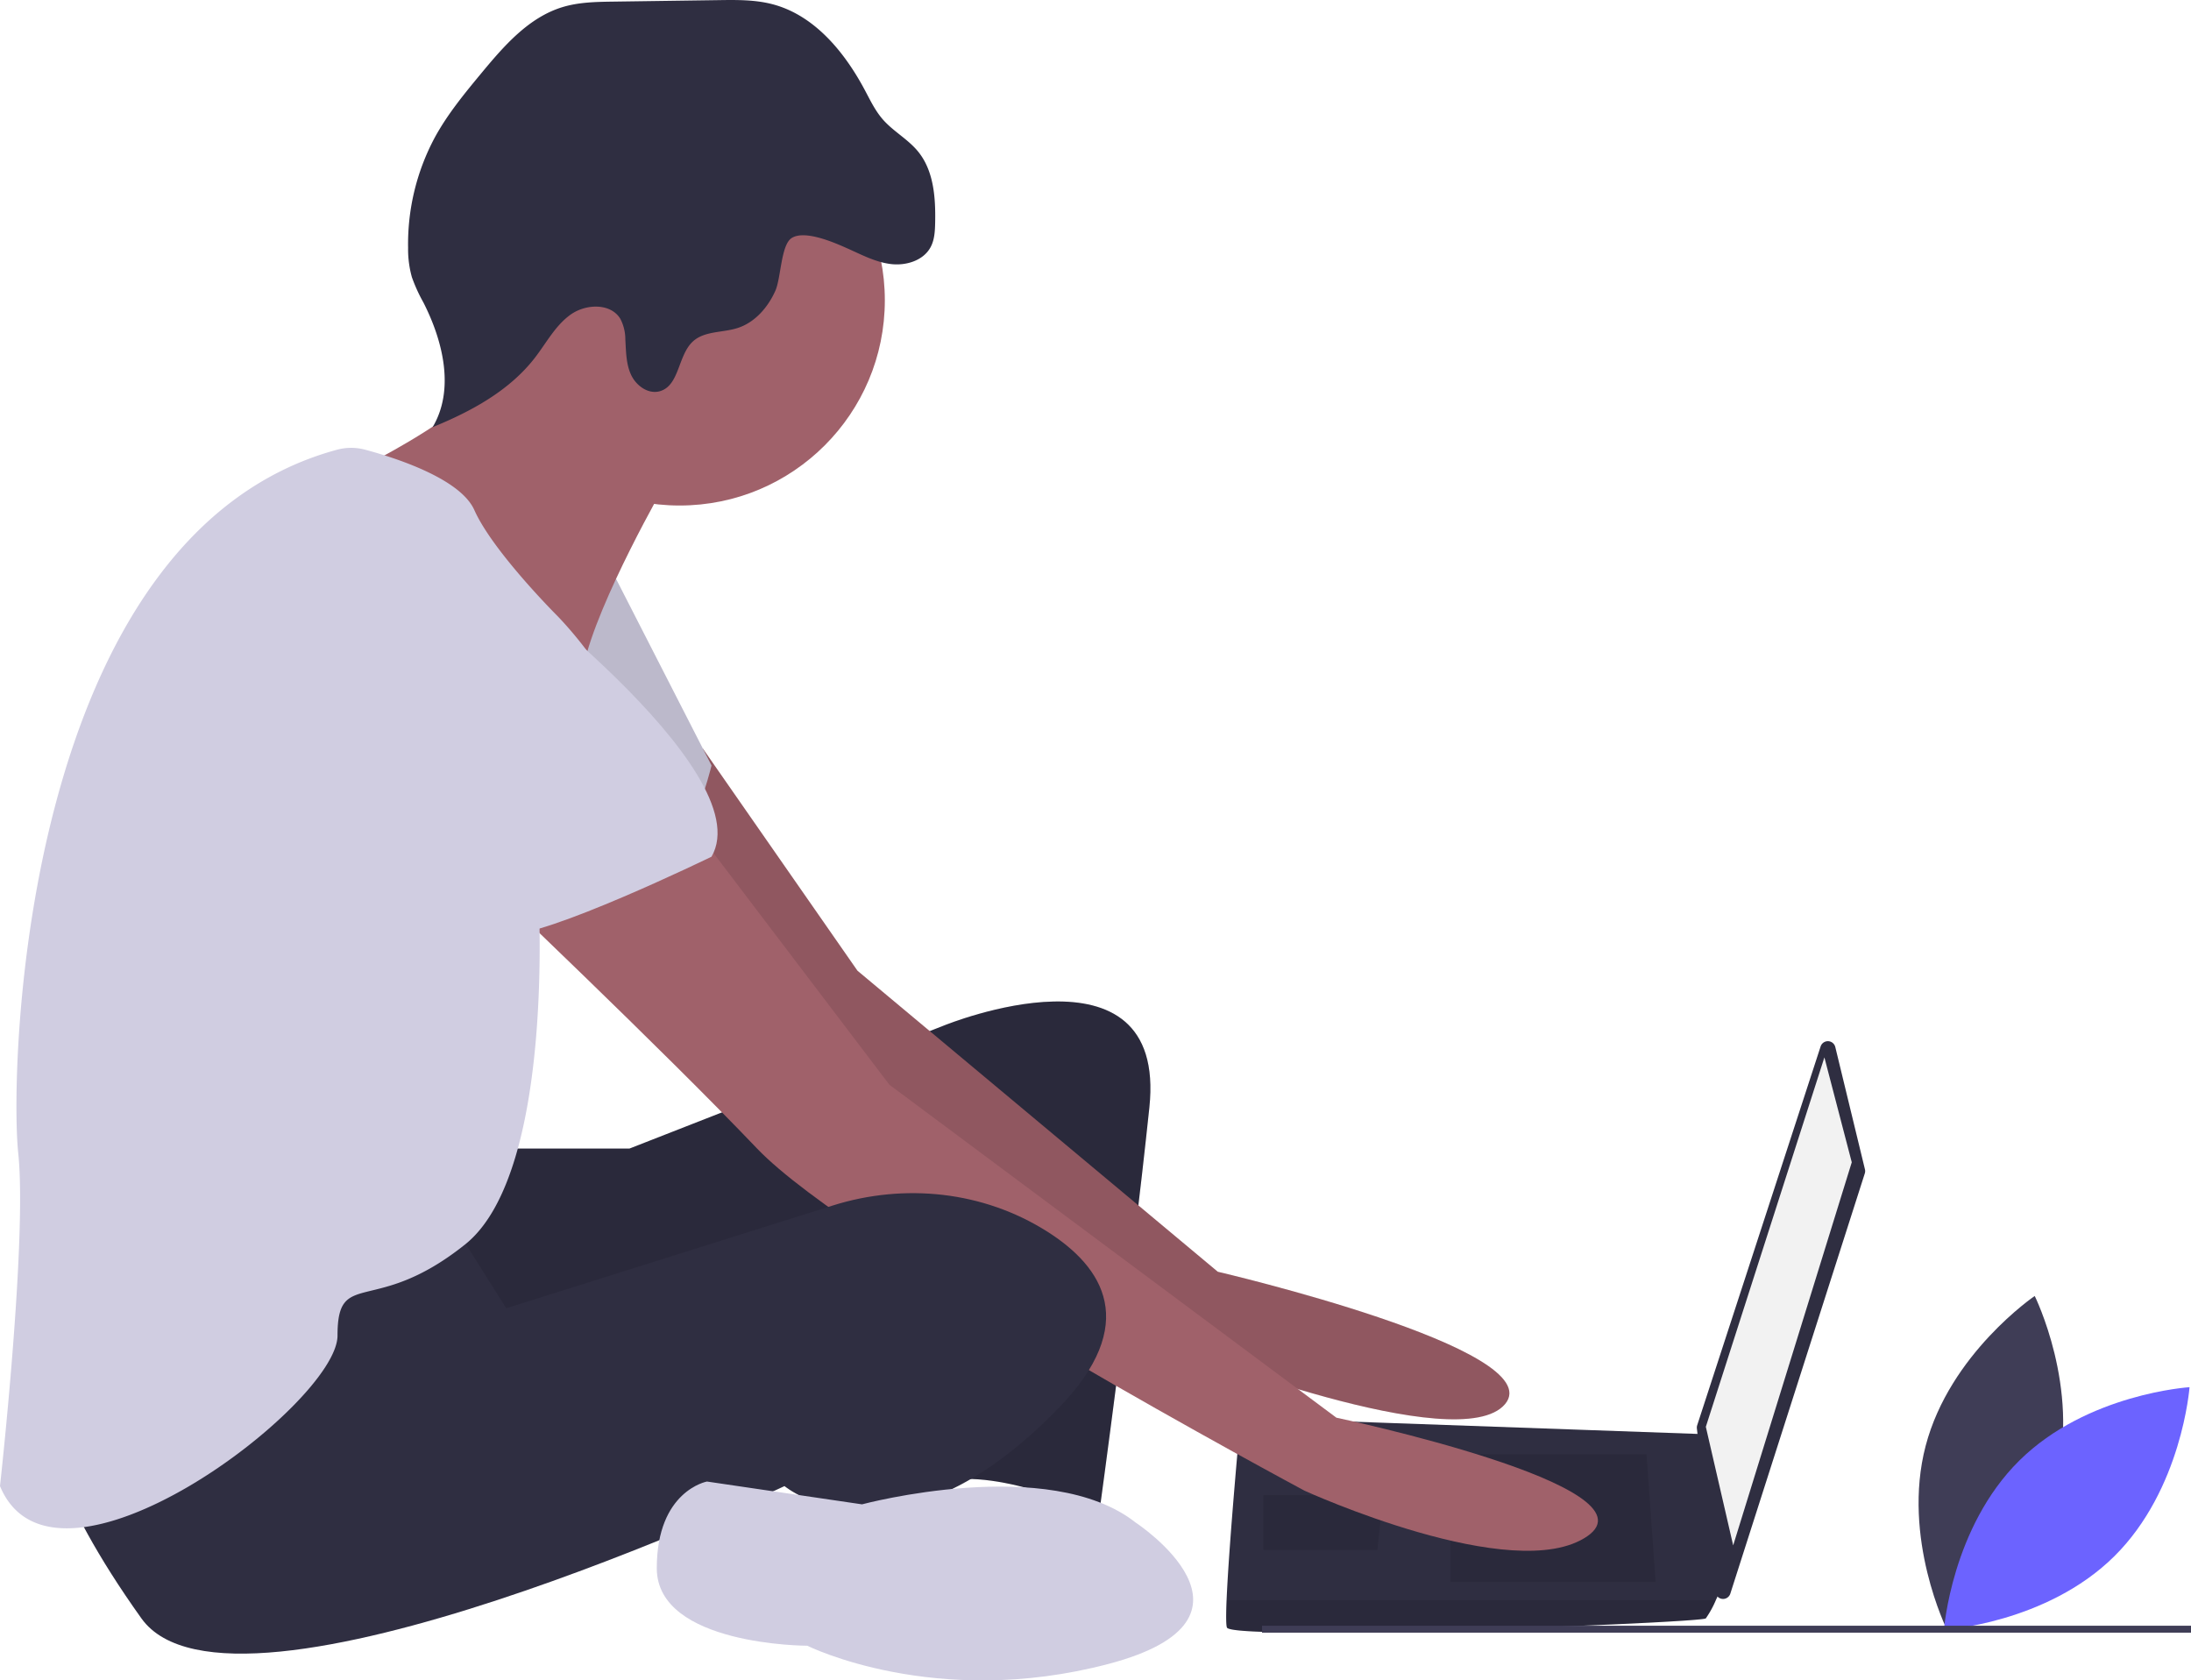 <svg xmlns="http://www.w3.org/2000/svg" width="632.064" height="484.78" viewBox="0 0 632.064 484.78">
  <g id="Group_1" data-name="Group 1" transform="translate(-422 -433.447)">
    <path id="Path_2" data-name="Path 2" d="M926.114,774.809c-6.984,26.6-31.459,43.22-31.459,43.22s-13.15-26.5-6.166-53.1,31.459-43.22,31.459-43.22S933.1,748.211,926.114,774.809Z" transform="translate(89.032 85.614)" fill="#3f3d56"/>
    <path id="Path_3" data-name="Path 3" d="M915.52,769.183c-19.562,19.327-21.751,48.831-21.751,48.831s29.529-1.831,49.091-21.159,21.751-48.831,21.751-48.831S935.082,749.855,915.52,769.183Z" transform="translate(89.032 85.614)" fill="#6c63ff"/>
    <path id="Path_4" data-name="Path 4" d="M206.7,674.194h36.841l90.788-35.526s64.473-26.315,59.209,23.684-14.473,117.1-14.473,117.1-28.947-13.158-44.736-9.21-5.263-80.262-5.263-80.262S200.123,751.824,188.281,743.93s-14.473-63.157-14.473-63.157Z" transform="translate(360.032 90.614)" fill="#2f2e41"/>
    <path id="Path_5" data-name="Path 5" d="M206.7,674.194h36.841l90.788-35.526s64.473-26.315,59.209,23.684-14.473,117.1-14.473,117.1-28.947-13.158-44.736-9.21-5.263-80.262-5.263-80.262S200.123,751.824,188.281,743.93s-14.473-63.157-14.473-63.157Z" transform="translate(360.032 90.614)" opacity="0.1"/>
    <path id="Path_6" data-name="Path 6" d="M264.746,558.82l44.586,64.059L413.277,709.72s96.051,22.368,82.893,38.157-93.419-15.789-93.419-15.789-119.735-86.84-123.682-93.419-47.367-68.42-47.367-68.42Z" transform="translate(360.032 90.614)" fill="#a0616a"/>
    <path id="Path_7" data-name="Path 7" d="M264.746,558.82l44.586,64.059L413.277,709.72s96.051,22.368,82.893,38.157-93.419-15.789-93.419-15.789-119.735-86.84-123.682-93.419-47.367-68.42-47.367-68.42Z" transform="translate(360.032 90.614)" opacity="0.1"/>
    <path id="Path_8" data-name="Path 8" d="M238.281,507.092l28.947,56.578s-6.579,27.631-17.1,30.263-55.262-34.21-55.262-34.21Z" transform="translate(360.032 90.614)" fill="#d0cde1"/>
    <path id="Path_9" data-name="Path 9" d="M238.281,507.092l28.947,56.578s-6.579,27.631-17.1,30.263-55.262-34.21-55.262-34.21Z" transform="translate(360.032 90.614)" opacity="0.1"/>
    <path id="Path_10" data-name="Path 10" d="M591.419,644.9l8.551,35.272a2.2,2.2,0,0,1-.043,1.19L561.14,802.574a2.2,2.2,0,0,1-4.287-.423l-5.366-47.219a2.2,2.2,0,0,1,.094-.931l35.6-109.264a2.2,2.2,0,0,1,4.235.163Z" transform="translate(360.032 90.614)" fill="#2f2e41"/>
    <path id="Path_11" data-name="Path 11" d="M526.306,575.493l7.894,30.263L499.99,716.28,492.1,682.07Z" transform="translate(422 163)" fill="#f2f2f2"/>
    <path id="Path_12" data-name="Path 12" d="M415.909,812.35c1.316,3.947,136.839-1.316,138.155-2.632a28.565,28.565,0,0,0,2.895-5.263c1.237-2.632,2.368-5.263,2.368-5.263l-5.263-42.6-134.208-4.763s-3.355,36.1-4.039,52.631C415.646,808.626,415.646,811.56,415.909,812.35Z" transform="translate(360.032 90.614)" fill="#2f2e41"/>
    <path id="Path_13" data-name="Path 13" d="M474.991,689.965l2.631,36.841H418.413V689.965Z" transform="translate(422 163)" opacity="0.1"/>
    <path id="Path_14" data-name="Path 14" d="M398.677,701.806l.353-.07-1.669,15.86H364.467v-15.79Z" transform="translate(422 163)" opacity="0.1"/>
    <path id="Path_15" data-name="Path 15" d="M415.909,812.35c1.316,3.947,136.839-1.316,138.155-2.632a28.565,28.565,0,0,0,2.895-5.263H415.817C415.646,808.626,415.646,811.56,415.909,812.35Z" transform="translate(360.032 90.614)" opacity="0.1"/>
    <circle id="Ellipse_1" data-name="Ellipse 1" cx="59.209" cy="59.209" r="59.209" transform="translate(558.84 460.867)" fill="#a0616a"/>
    <path id="Path_16" data-name="Path 16" d="M254.07,482.093s-19.736,34.21-23.684,52.631-59.209-36.841-59.209-36.841L163.94,478.8s51.973-24.342,48.025-44.078S254.07,482.093,254.07,482.093Z" transform="translate(360.032 90.614)" fill="#a0616a"/>
    <path id="Path_17" data-name="Path 17" d="M264.6,584.722l53.946,71.051,128.945,96.051s93.419,19.737,72.367,34.21-81.577-13.158-81.577-13.158-130.261-69.735-157.892-98.682-78.946-77.63-78.946-77.63Z" transform="translate(360.032 90.614)" fill="#a0616a"/>
    <path id="Path_18" data-name="Path 18" d="M192.229,695.247l15.789,25L302.249,690.6c20.676-6.5,43.348-4.111,61.687,7.442,16.447,10.362,26.973,26.809,3.289,51.15-47.367,48.683-78.946,22.368-78.946,22.368s-159.208,75-185.523,38.157-27.631-55.262-27.631-55.262S176.44,691.3,192.229,695.247Z" transform="translate(360.032 90.614)" fill="#2f2e41"/>
    <path id="Path_19" data-name="Path 19" d="M389.593,782.087s42.1,27.631-7.895,40.789-86.84-5.263-86.84-5.263-43.42,0-43.42-22.368,14.473-25,14.473-25l44.736,6.579S364.594,762.351,389.593,782.087Z" transform="translate(360.032 90.614)" fill="#d0cde1"/>
    <path id="Path_20" data-name="Path 20" d="M306.589,414.568c4.03,1.8,8.026,3.923,12.408,4.444s9.371-1.008,11.444-4.9c1.12-2.1,1.248-4.578,1.3-6.961.158-7.225-.364-15.036-4.943-20.627-2.914-3.559-7.167-5.8-10.184-9.274-2.161-2.488-3.6-5.5-5.148-8.411-5.866-11.017-14.551-21.606-26.622-24.782-5.04-1.326-10.328-1.262-15.539-1.188l-30.4.429c-4.919.069-9.914.15-14.623,1.574-9.784,2.958-16.908,11.186-23.432,19.054-4.881,5.887-9.775,11.834-13.439,18.547a65.079,65.079,0,0,0-7.714,31.887,29.834,29.834,0,0,0,1.093,8.437,46.822,46.822,0,0,0,3.316,7.284c5.7,11.2,9.085,25.182,2.665,35.983,11.152-4.555,22.186-10.528,29.542-20.068,3.291-4.267,5.872-9.263,10.258-12.395s11.532-3.4,14.346,1.193a12.857,12.857,0,0,1,1.451,6.022c.206,3.45.2,7.033,1.663,10.164s4.947,5.658,8.273,4.721c5.729-1.614,5.18-10.406,9.593-14.4,3.351-3.033,8.521-2.453,12.826-3.83,5.016-1.6,8.779-5.95,10.924-10.759,1.63-3.656,1.606-13.223,4.691-15.2C294.208,409.022,303,412.969,306.589,414.568Z" transform="translate(360.032 90.614)" fill="#2f2e41"/>
    <path id="Path_21" data-name="Path 21" d="M159.24,472.562a15.615,15.615,0,0,1,8.128.021c8.446,2.268,27.38,8.27,31.44,17.4,5.263,11.842,23.684,30.263,23.684,30.263s25,25,19.736,42.1-25,36.841-25,36.841,5.263,81.577-21.052,102.63-36.841,6.579-36.841,26.315-81.578,81.577-97.367,43.42c0,0,7.895-71.051,5.263-96.051C64.638,650.871,68.435,497.145,159.24,472.562Z" transform="translate(360.032 90.614)" fill="#d0cde1"/>
    <path id="Path_22" data-name="Path 22" d="M201.439,505.777s80.262,59.209,65.788,84.209c0,0-48.683,23.684-59.209,22.368s-51.315-47.367-61.841-51.315S130.388,486.04,201.439,505.777Z" transform="translate(360.032 90.614)" fill="#d0cde1"/>
    <rect id="Rectangle_8" data-name="Rectangle 8" width="268" height="2" transform="translate(786.064 902.458)" fill="#3f3d56"/>
  </g>
</svg>
